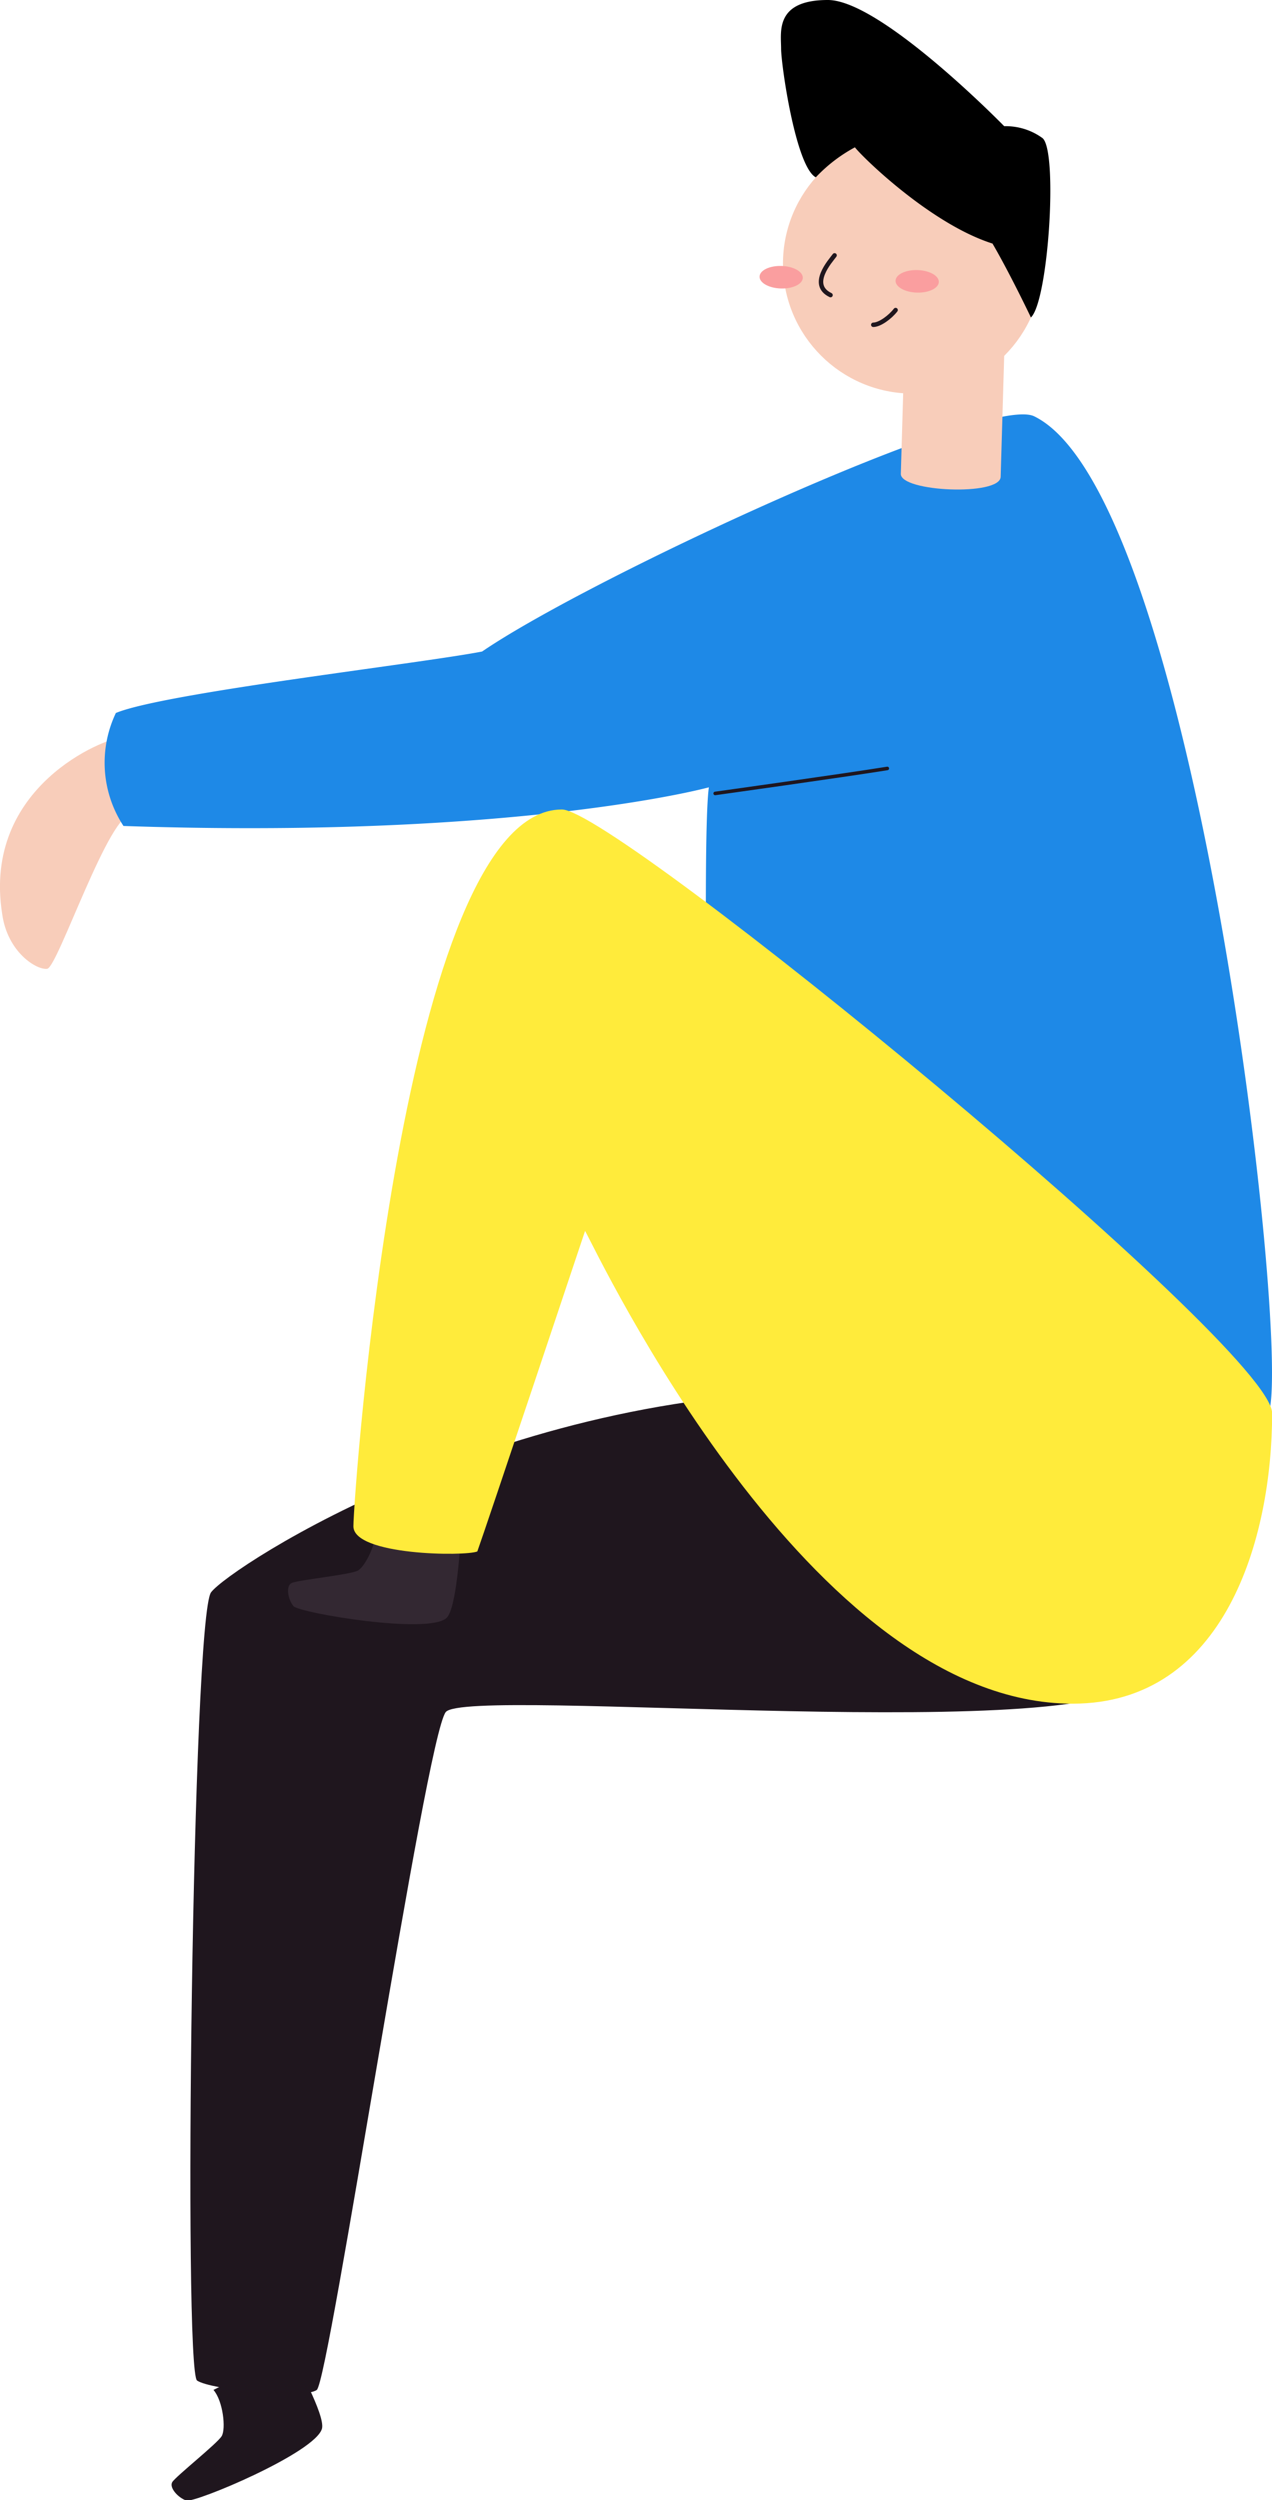 <svg xmlns="http://www.w3.org/2000/svg" viewBox="0 0 197.6 388.11"><defs><style>.cls-1{fill:#f8cdba;}.cls-2{fill:#1f161e;}.cls-3{fill:#1e89e7;}.cls-4{fill:#332832;}.cls-5{fill:#fa9e9f;}.cls-6,.cls-7{fill:none;stroke:#1f161e;stroke-linecap:round;stroke-miterlimit:10;}.cls-6{stroke-width:0.69px;}.cls-7{stroke-width:0.55px;}.cls-8{fill:#ffeb3b;}</style></defs><title>legs-hanging</title><g id="Layer_2" data-name="Layer 2"><g id="Vector"><path class="cls-1" d="M18.73,114.54c-2.22,0-21.53,7.45-18.39,27.35.82,5.94,5.36,8.73,7,8.5s9.78-24.77,13.27-24S18.73,114.54,18.73,114.54Z"/><path class="cls-2" d="M177.13,260.23c-4.45,11.12-104.75,1.44-107.89,5.55S51.14,369.56,49.21,371s-16.42,0-18.59-1.45-.72-118.51,2.17-122.37,47.07-32.82,101.13-31.13S177.13,260.23,177.13,260.23Z"/><path class="cls-3" d="M74.89,101.14c16.92-11.55,78.54-40,85.76-36.52,25,12.17,39.8,143.42,36.49,154.56s-86.72-20.48-86.72-20.48-1.51-68-.3-76.48c-6.93,1.81-37.34,7.83-90.94,6A17.94,17.94,0,0,1,18,110.68C25.51,107.56,65,103.05,74.89,101.14Z"/><path class="cls-2" d="M45.11,365c.73,1.47,5.44,9.9,4.91,12-1,3.74-19.8,11.6-21.08,11.17s-2.69-2-2.18-2.86,7-6,7.68-7.14.21-5.47-1.28-7.17"/><path class="cls-4" d="M71.62,238.41c-.16,1.63-.69,11.27-2.24,12.74-2.8,2.65-22.93-.78-23.79-1.82s-1.22-3.1-.31-3.58,9.14-1.29,10.31-1.94,3.1-4.51,2.74-6.74"/><path class="cls-1" d="M139.94,73.55c-.09,2.81,15.42,3.49,15.51.47L156,55.16l-15.51-.47Z"/><circle class="cls-1" cx="141.79" cy="40.94" r="20.16"/><ellipse class="cls-5" cx="121.34" cy="43.03" rx="1.75" ry="3.36" transform="translate(74.68 163.02) rotate(-88.27)"/><ellipse class="cls-5" cx="142.47" cy="43.66" rx="1.75" ry="3.36" transform="translate(94.54 184.76) rotate(-88.27)"/><path class="cls-6" d="M129.65,39.64c-.65.88-4,4.55-.63,6.17"/><path class="cls-6" d="M135.66,50.42c1,0,2.61-1.18,3.47-2.29"/><path d="M160.15,49.28c2.72-2.56,4.22-25.83,1.8-27.84A9.7,9.7,0,0,0,156,19.59S136.86,0,128.6,0s-7.26,5-7.26,7.53,2.27,18.33,5.39,20a23.76,23.76,0,0,1,6.08-4.66c1.18,1.54,11.77,11.89,21.37,14.94C156.87,42.4,160.15,49.28,160.15,49.28Z"/><path class="cls-7" d="M137.84,119.29c-6.69,1.08-26.74,3.88-26.74,3.88"/><path class="cls-8" d="M166.62,264.47c23.63,0,31-25.59,31-45.09,0-10.26-101.9-93.72-110.33-93.72-24.88,0-32.39,106.73-32.39,111.27s17.37,4.69,19.25,3.91c1.25-3.44,16.74-49.76,16.74-49.76C92.91,194.68,125.77,264.47,166.62,264.47Z"/></g></g></svg>